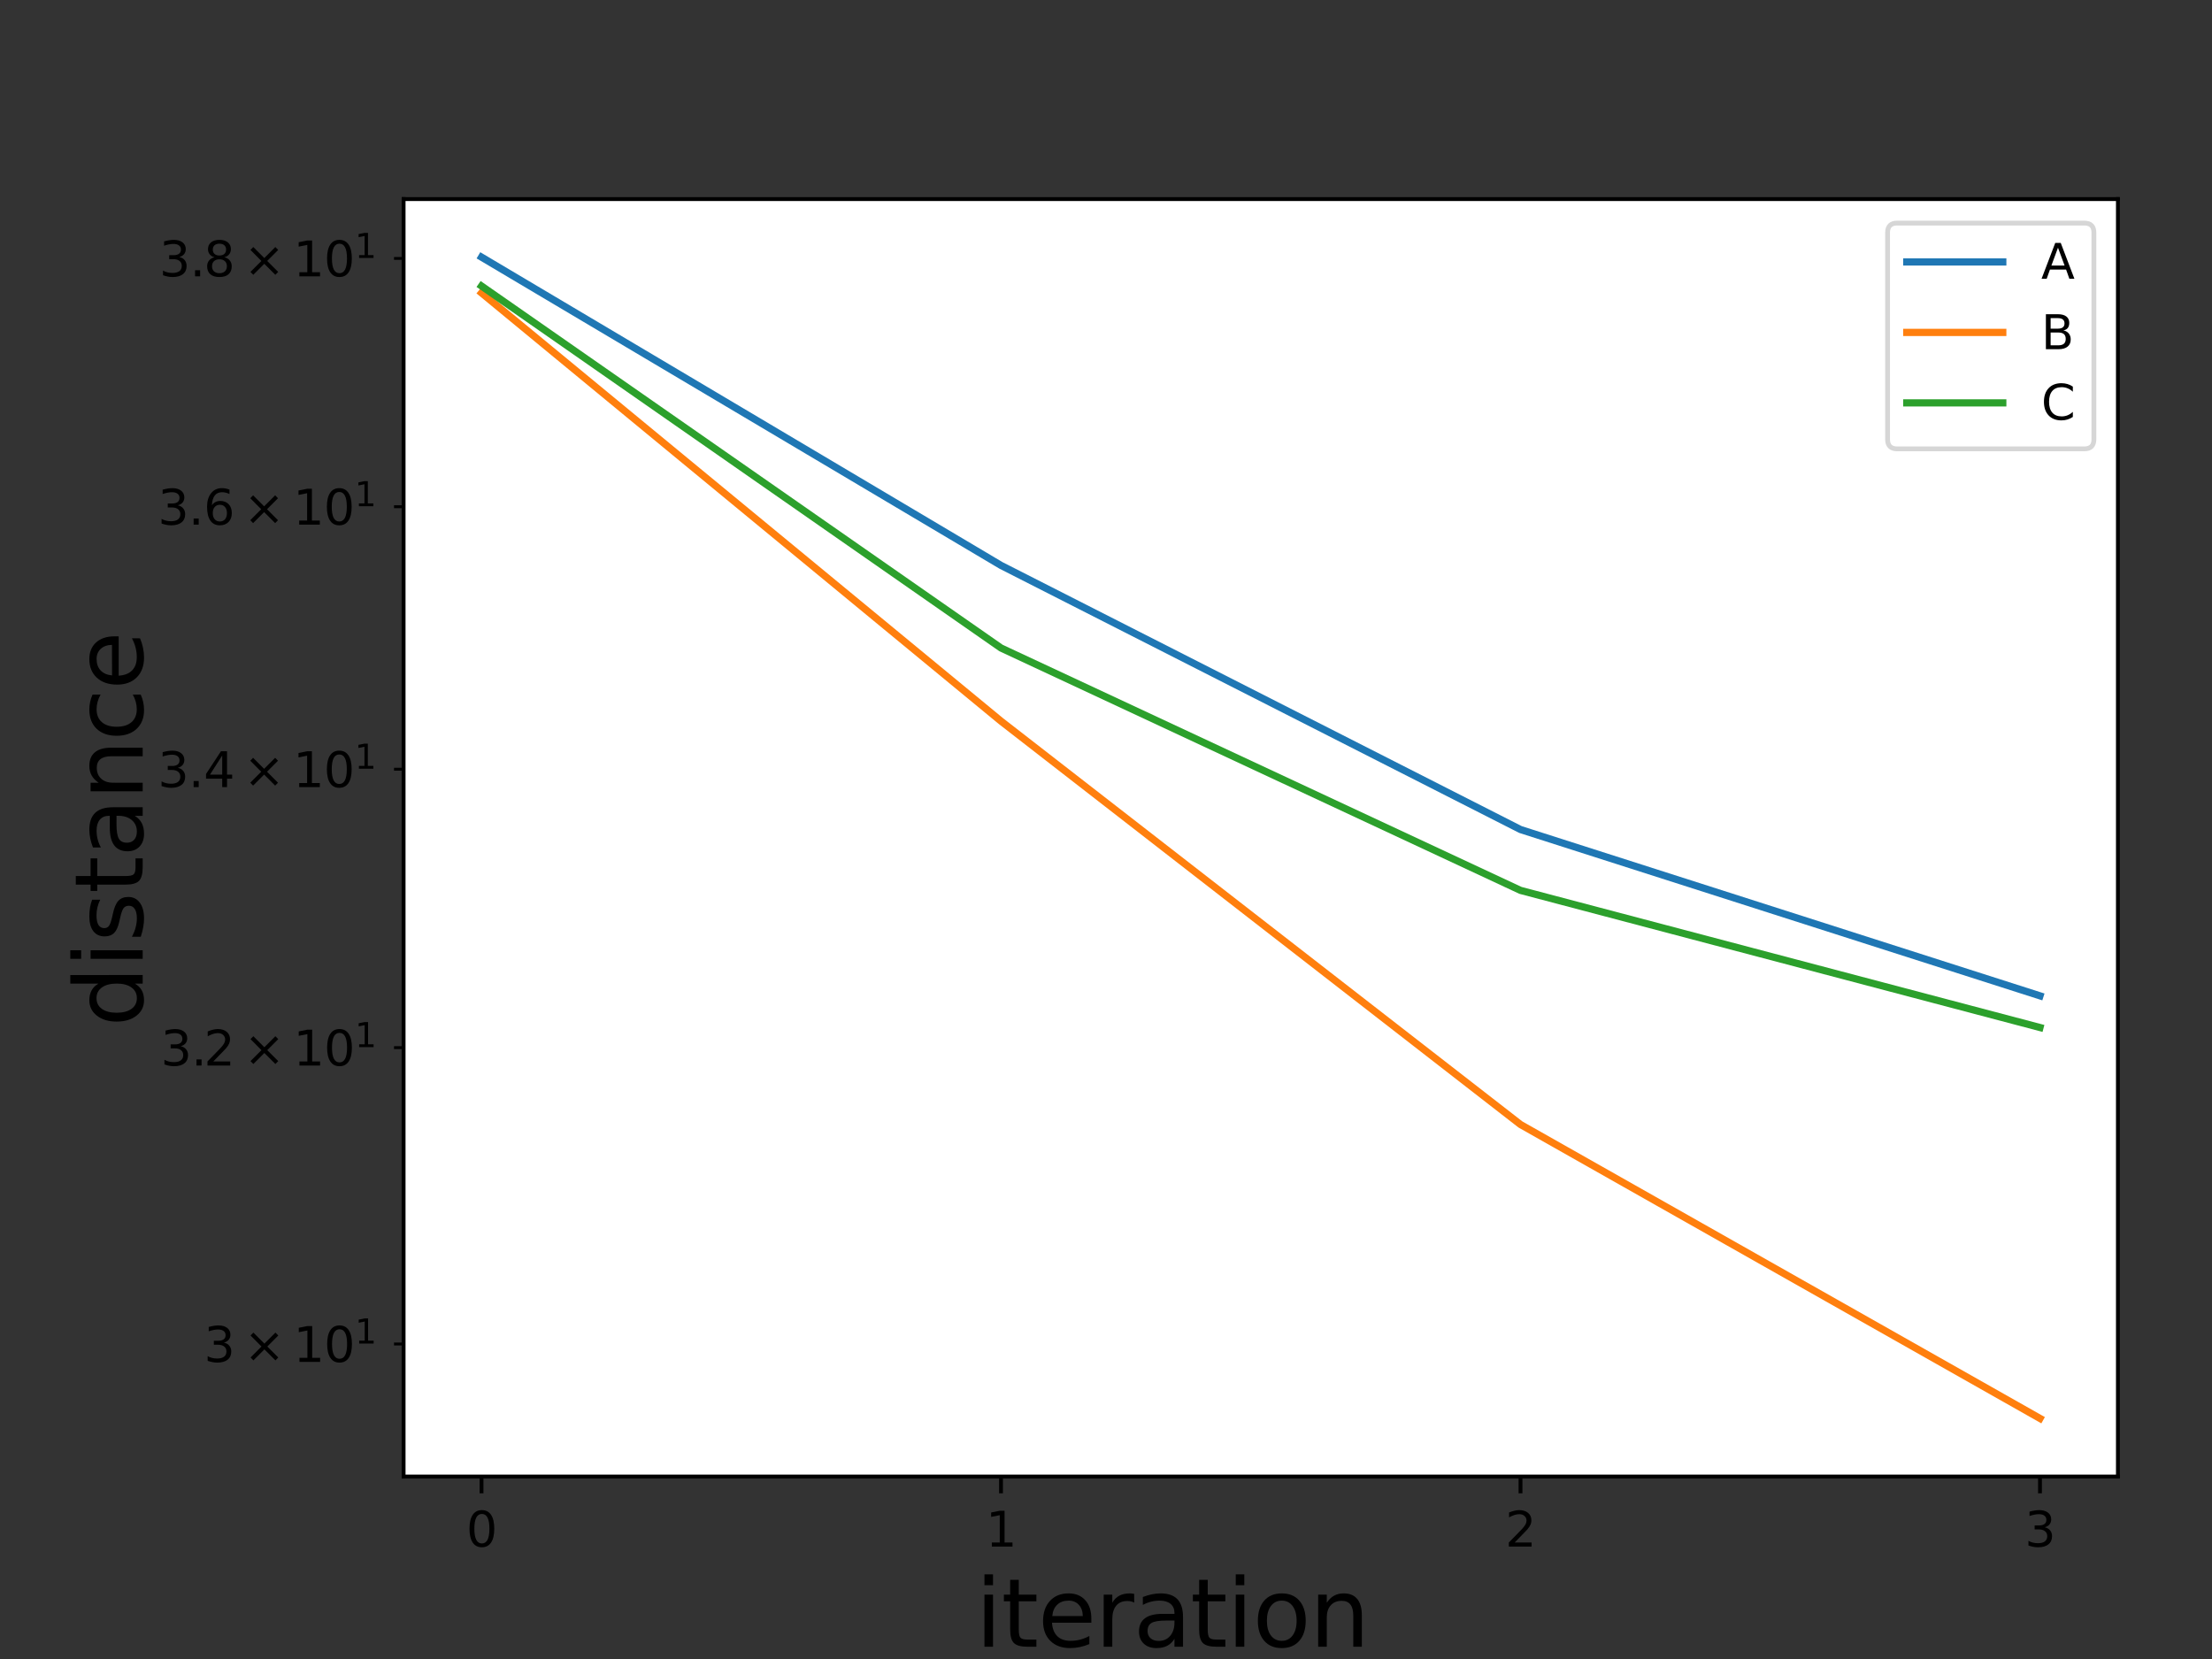 <?xml version="1.0" encoding="UTF-8" standalone="no"?>
<svg
   width="460.8pt"
   height="345.6pt"
   viewBox="0 0 460.8 345.6"
   version="1.1"
   id="svg102"
   sodipodi:docname="distanceB_semilogy.svg"
   inkscape:version="1.3.2 (091e20e, 2023-11-25, custom)"
   xmlns:inkscape="http://www.inkscape.org/namespaces/inkscape"
   xmlns:sodipodi="http://sodipodi.sourceforge.net/DTD/sodipodi-0.dtd"
   xmlns:xlink="http://www.w3.org/1999/xlink"
   xmlns="http://www.w3.org/2000/svg"
   xmlns:svg="http://www.w3.org/2000/svg"
   xmlns:rdf="http://www.w3.org/1999/02/22-rdf-syntax-ns#"
   xmlns:cc="http://creativecommons.org/ns#"
   xmlns:dc="http://purl.org/dc/elements/1.1/">
  <rect x="0" y="0" width="460.8" height="345.6" fill="#333333" stroke="none"/>
  <sodipodi:namedview
     id="namedview102"
     pagecolor="#ffffff"
     bordercolor="#000000"
     borderopacity="0.25"
     inkscape:showpageshadow="2"
     inkscape:pageopacity="0.0"
     inkscape:pagecheckerboard="0"
     inkscape:deskcolor="#d1d1d1"
     inkscape:document-units="pt"
     inkscape:zoom="1.1359284"
     inkscape:cx="256.61829"
     inkscape:cy="261.90031"
     inkscape:window-width="1920"
     inkscape:window-height="1009"
     inkscape:window-x="-8"
     inkscape:window-y="-8"
     inkscape:window-maximized="1"
     inkscape:current-layer="svg102" />
  <defs
     id="defs1">
    <style
       type="text/css"
       id="style1">*{stroke-linejoin: round; stroke-linecap: butt}</style>
  </defs>
  <g
     id="patch_2"
     transform="translate(26.479)">
    <path
       d="M 57.6,307.584 H 414.72 V 41.472 H 57.6 Z"
       style="fill:#ffffff"
       id="path2" />
  </g>
  <g
     id="xtick_1"
     transform="translate(26.479)">
    <g
       id="line2d_1">
      <defs
         id="defs2">
        <path
           id="mb4b7374784"
           d="M 0,0 V 3.5"
           style="stroke:#000000;stroke-width:0.8" />
      </defs>
      <g
         id="g2">
        <use
           xlink:href="#mb4b7374784"
           x="73.833"
           y="307.584"
           style="stroke:#000000;stroke-width:0.8"
           id="use2" />
      </g>
    </g>
    <g
       id="text_1">
      <!-- 0 -->
      <g
         transform="matrix(0.1,0,0,-0.1,70.651,322.182)"
         id="g3">
        <defs
           id="defs3">
          <path
             id="DejaVuSans-30"
             d="m 2034,4250 q -487,0 -733,-480 -245,-479 -245,-1442 0,-959 245,-1439 246,-480 733,-480 491,0 736,480 246,480 246,1439 0,963 -246,1442 -245,480 -736,480 z m 0,500 q 785,0 1199,-621 414,-620 414,-1801 0,-1178 -414,-1799 -414,-620 -1199,-620 -784,0 -1198,620 -414,621 -414,1799 0,1181 414,1801 414,621 1198,621 z"
             transform="scale(0.016)" />
        </defs>
        <use
           xlink:href="#DejaVuSans-30"
           id="use3" />
      </g>
    </g>
  </g>
  <g
     id="xtick_2"
     transform="translate(26.479)">
    <g
       id="line2d_2">
      <g
         id="g4">
        <use
           xlink:href="#mb4b7374784"
           x="182.051"
           y="307.584"
           style="stroke:#000000;stroke-width:0.8"
           id="use4" />
      </g>
    </g>
    <g
       id="text_2">
      <!-- 1 -->
      <g
         transform="matrix(0.1,0,0,-0.1,178.87,322.182)"
         id="g5">
        <defs
           id="defs4">
          <path
             id="DejaVuSans-31"
             d="M 794,531 H 1825 V 4091 L 703,3866 v 575 l 1116,225 h 631 V 531 H 3481 V 0 H 794 Z"
             transform="scale(0.016)" />
        </defs>
        <use
           xlink:href="#DejaVuSans-31"
           id="use5" />
      </g>
    </g>
  </g>
  <g
     id="xtick_3"
     transform="translate(26.479)">
    <g
       id="line2d_3">
      <g
         id="g6">
        <use
           xlink:href="#mb4b7374784"
           x="290.269"
           y="307.584"
           style="stroke:#000000;stroke-width:0.8"
           id="use6" />
      </g>
    </g>
    <g
       id="text_3">
      <!-- 2 -->
      <g
         transform="matrix(0.1,0,0,-0.1,287.088,322.182)"
         id="g7">
        <defs
           id="defs6">
          <path
             id="DejaVuSans-32"
             d="M 1228,531 H 3431 V 0 H 469 v 531 q 359,372 979,998 621,627 780,809 303,340 423,576 121,236 121,464 0,372 -261,606 -261,235 -680,235 -297,0 -627,-103 -329,-103 -704,-313 v 638 q 381,153 712,231 332,78 607,78 725,0 1156,-363 431,-362 431,-968 0,-288 -108,-546 -107,-257 -392,-607 -78,-91 -497,-524 Q 1991,1309 1228,531 Z"
             transform="scale(0.016)" />
        </defs>
        <use
           xlink:href="#DejaVuSans-32"
           id="use7" />
      </g>
    </g>
  </g>
  <g
     id="xtick_4"
     transform="translate(26.479)">
    <g
       id="line2d_4">
      <g
         id="g8">
        <use
           xlink:href="#mb4b7374784"
           x="398.487"
           y="307.584"
           style="stroke:#000000;stroke-width:0.8"
           id="use8" />
      </g>
    </g>
    <g
       id="text_4">
      <!-- 3 -->
      <g
         transform="matrix(0.1,0,0,-0.1,395.306,322.182)"
         id="g9">
        <defs
           id="defs8">
          <path
             id="DejaVuSans-33"
             d="m 2597,2516 q 453,-97 707,-404 255,-306 255,-756 0,-690 -475,-1069 -475,-378 -1350,-378 -293,0 -604,58 -311,58 -642,174 v 609 q 262,-153 574,-231 313,-78 654,-78 593,0 904,234 311,234 311,681 0,413 -289,645 -289,233 -804,233 h -544 v 519 h 569 q 465,0 712,186 247,186 247,536 0,359 -255,551 -254,193 -729,193 -260,0 -557,-57 -297,-56 -653,-174 v 562 q 360,100 674,150 314,50 592,50 719,0 1137,-327 419,-326 419,-882 0,-388 -222,-655 -222,-267 -631,-370 z"
             transform="scale(0.016)" />
        </defs>
        <use
           xlink:href="#DejaVuSans-33"
           id="use9" />
      </g>
    </g>
  </g>
  <g
     id="text_5"
     transform="matrix(1.938,0,0,1.938,-213.531,-307.853)"
     style="stroke-width:0.516">
    <!-- iteration -->
    <g
       transform="matrix(0.1,0,0,-0.1,215.037,335.861)"
       id="g18"
       style="stroke-width:0.516">
      <defs
         id="defs9">
        <path
           id="DejaVuSans-69"
           d="m 603,3500 h 575 V 0 H 603 Z m 0,1363 h 575 V 4134 H 603 Z"
           transform="scale(0.016)" />
        <path
           id="DejaVuSans-74"
           d="M 1172,4494 V 3500 H 2356 V 3053 H 1172 V 1153 q 0,-428 117,-550 117,-122 477,-122 h 590 V 0 H 1766 Q 1100,0 847,248 594,497 594,1153 V 3053 H 172 v 447 h 422 v 994 z"
           transform="scale(0.016)" />
        <path
           id="DejaVuSans-65"
           d="M 3597,1894 V 1613 H 953 q 38,-594 358,-905 320,-311 892,-311 331,0 642,81 311,81 618,244 V 178 Q 3153,47 2828,-22 2503,-91 2169,-91 1331,-91 842,396 353,884 353,1716 q 0,859 464,1363 464,505 1252,505 706,0 1117,-455 411,-454 411,-1235 z m -575,169 q -6,471 -264,752 -258,282 -683,282 -481,0 -770,-272 -289,-272 -333,-766 z"
           transform="scale(0.016)" />
        <path
           id="DejaVuSans-72"
           d="m 2631,2963 q -97,56 -211,82 -114,27 -251,27 -488,0 -749,-317 -261,-317 -261,-911 V 0 H 581 v 3500 h 578 v -544 q 182,319 472,473 291,155 707,155 59,0 131,-8 72,-7 159,-23 z"
           transform="scale(0.016)" />
        <path
           id="DejaVuSans-61"
           d="m 2194,1759 q -697,0 -966,-159 -269,-159 -269,-544 0,-306 202,-486 202,-179 548,-179 479,0 768,339 289,339 289,901 v 128 z m 1147,238 V 0 H 2766 V 531 Q 2569,213 2275,61 1981,-91 1556,-91 q -537,0 -855,302 -317,302 -317,808 0,590 395,890 396,300 1180,300 h 807 v 57 q 0,397 -261,614 -261,217 -733,217 -300,0 -585,-72 -284,-72 -546,-216 v 532 q 315,122 612,182 297,61 578,61 760,0 1135,-394 375,-393 375,-1193 z"
           transform="scale(0.016)" />
        <path
           id="DejaVuSans-6f"
           d="m 1959,3097 q -462,0 -731,-361 -269,-361 -269,-989 0,-628 267,-989 268,-361 733,-361 460,0 728,362 269,363 269,988 0,622 -269,986 -268,364 -728,364 z m 0,487 q 750,0 1178,-488 429,-487 429,-1349 Q 3566,888 3137,398 2709,-91 1959,-91 1206,-91 779,398 353,888 353,1747 q 0,862 426,1349 427,488 1180,488 z"
           transform="scale(0.016)" />
        <path
           id="DejaVuSans-6e"
           d="M 3513,2113 V 0 h -575 v 2094 q 0,497 -194,743 -194,247 -581,247 -466,0 -735,-297 -269,-296 -269,-809 V 0 H 581 v 3500 h 578 v -544 q 207,316 486,472 280,156 646,156 603,0 912,-373 310,-373 310,-1098 z"
           transform="scale(0.016)" />
      </defs>
      <use
         xlink:href="#DejaVuSans-69"
         id="use10"
         style="stroke-width:0.516" />
      <use
         xlink:href="#DejaVuSans-74"
         x="27.783"
         id="use11"
         style="stroke-width:0.516" />
      <use
         xlink:href="#DejaVuSans-65"
         x="66.992"
         id="use12"
         style="stroke-width:0.516" />
      <use
         xlink:href="#DejaVuSans-72"
         x="128.516"
         id="use13"
         style="stroke-width:0.516" />
      <use
         xlink:href="#DejaVuSans-61"
         x="169.629"
         id="use14"
         style="stroke-width:0.516" />
      <use
         xlink:href="#DejaVuSans-74"
         x="230.908"
         id="use15"
         style="stroke-width:0.516" />
      <use
         xlink:href="#DejaVuSans-69"
         x="270.117"
         id="use16"
         style="stroke-width:0.516" />
      <use
         xlink:href="#DejaVuSans-6f"
         x="297.9"
         id="use17"
         style="stroke-width:0.516" />
      <use
         xlink:href="#DejaVuSans-6e"
         x="359.082"
         id="use18"
         style="stroke-width:0.516" />
    </g>
  </g>
  <g
     id="ytick_1"
     transform="translate(26.479)">
    <g
       id="line2d_5">
      <defs
         id="defs18">
        <path
           id="m9700f77e00"
           d="M 0,0 H -2"
           style="stroke:#000000;stroke-width:0.6" />
      </defs>
      <g
         id="g19">
        <use
           xlink:href="#m9700f77e00"
           x="57.6"
           y="279.978"
           style="stroke:#000000;stroke-width:0.6"
           id="use19" />
      </g>
    </g>
    <g
       id="text_6">
      <!-- $\mathdefault{3\times10^{1}}$ -->
      <g
         transform="matrix(0.1,0,0,-0.1,16,283.777)"
         id="g24">
        <defs
           id="defs19">
          <path
             id="DejaVuSans-d7"
             d="M 4488,3438 3059,2003 4488,575 4116,197 2681,1631 1247,197 878,575 2303,2003 878,3438 1247,3816 2681,2381 4116,3816 Z"
             transform="scale(0.016)" />
        </defs>
        <use
           xlink:href="#DejaVuSans-33"
           transform="translate(0,0.684)"
           id="use20" />
        <use
           xlink:href="#DejaVuSans-d7"
           transform="translate(83.105,0.684)"
           id="use21" />
        <use
           xlink:href="#DejaVuSans-31"
           transform="translate(186.377,0.684)"
           id="use22" />
        <use
           xlink:href="#DejaVuSans-30"
           transform="translate(250,0.684)"
           id="use23" />
        <use
           xlink:href="#DejaVuSans-31"
           transform="matrix(0.7,0,0,0.7,314.58,38.966)"
           id="use24" />
      </g>
    </g>
  </g>
  <g
     id="ytick_2"
     transform="translate(26.479)">
    <g
       id="line2d_6">
      <g
         id="g25">
        <use
           xlink:href="#m9700f77e00"
           x="57.6"
           y="218.236"
           style="stroke:#000000;stroke-width:0.6"
           id="use25" />
      </g>
    </g>
    <g
       id="text_7">
      <!-- $\mathdefault{3.2\times10^{1}}$ -->
      <g
         transform="matrix(0.1,0,0,-0.1,7,222.036)"
         id="g32">
        <defs
           id="defs25">
          <path
             id="DejaVuSans-2e"
             d="m 684,794 h 660 V 0 H 684 Z"
             transform="scale(0.016)" />
        </defs>
        <use
           xlink:href="#DejaVuSans-33"
           transform="translate(0,0.684)"
           id="use26" />
        <use
           xlink:href="#DejaVuSans-2e"
           transform="translate(63.623,0.684)"
           id="use27" />
        <use
           xlink:href="#DejaVuSans-32"
           transform="translate(89.91,0.684)"
           id="use28" />
        <use
           xlink:href="#DejaVuSans-d7"
           transform="translate(173.016,0.684)"
           id="use29" />
        <use
           xlink:href="#DejaVuSans-31"
           transform="translate(276.287,0.684)"
           id="use30" />
        <use
           xlink:href="#DejaVuSans-30"
           transform="translate(339.91,0.684)"
           id="use31" />
        <use
           xlink:href="#DejaVuSans-31"
           transform="matrix(0.7,0,0,0.7,404.49,38.966)"
           id="use32" />
      </g>
    </g>
  </g>
  <g
     id="ytick_3"
     transform="translate(26.479)">
    <g
       id="line2d_7">
      <g
         id="g33">
        <use
           xlink:href="#m9700f77e00"
           x="57.6"
           y="160.239"
           style="stroke:#000000;stroke-width:0.6"
           id="use33" />
      </g>
    </g>
    <g
       id="text_8">
      <!-- $\mathdefault{3.4\times10^{1}}$ -->
      <g
         transform="matrix(0.1,0,0,-0.1,6.4,164.038)"
         id="g40">
        <defs
           id="defs33">
          <path
             id="DejaVuSans-34"
             d="M 2419,4116 825,1625 h 1594 z m -166,550 h 794 V 1625 h 666 V 1100 H 3047 V 0 H 2419 V 1100 H 313 v 609 z"
             transform="scale(0.016)" />
        </defs>
        <use
           xlink:href="#DejaVuSans-33"
           transform="translate(0,0.684)"
           id="use34" />
        <use
           xlink:href="#DejaVuSans-2e"
           transform="translate(63.623,0.684)"
           id="use35" />
        <use
           xlink:href="#DejaVuSans-34"
           transform="translate(95.41,0.684)"
           id="use36" />
        <use
           xlink:href="#DejaVuSans-d7"
           transform="translate(178.516,0.684)"
           id="use37" />
        <use
           xlink:href="#DejaVuSans-31"
           transform="translate(281.787,0.684)"
           id="use38" />
        <use
           xlink:href="#DejaVuSans-30"
           transform="translate(345.41,0.684)"
           id="use39" />
        <use
           xlink:href="#DejaVuSans-31"
           transform="matrix(0.7,0,0,0.7,409.99,38.966)"
           id="use40" />
      </g>
    </g>
  </g>
  <g
     id="ytick_4"
     transform="translate(26.479)">
    <g
       id="line2d_8">
      <g
         id="g41">
        <use
           xlink:href="#m9700f77e00"
           x="57.6"
           y="105.558"
           style="stroke:#000000;stroke-width:0.6"
           id="use41" />
      </g>
    </g>
    <g
       id="text_9">
      <!-- $\mathdefault{3.6\times10^{1}}$ -->
      <g
         transform="matrix(0.1,0,0,-0.1,6.4,109.357)"
         id="g48">
        <defs
           id="defs41">
          <path
             id="DejaVuSans-36"
             d="m 2113,2584 q -425,0 -674,-291 -248,-290 -248,-796 0,-503 248,-796 249,-292 674,-292 425,0 673,292 248,293 248,796 0,506 -248,796 -248,291 -673,291 z m 1253,1979 v -575 q -238,112 -480,171 -242,60 -480,60 -625,0 -955,-422 -329,-422 -376,-1275 184,272 462,417 279,145 613,145 703,0 1111,-427 408,-426 408,-1160 0,-719 -425,-1154 -425,-434 -1131,-434 -810,0 -1238,620 -428,621 -428,1799 0,1106 525,1764 525,658 1409,658 238,0 480,-47 242,-47 505,-140 z"
             transform="scale(0.016)" />
        </defs>
        <use
           xlink:href="#DejaVuSans-33"
           transform="translate(0,0.684)"
           id="use42" />
        <use
           xlink:href="#DejaVuSans-2e"
           transform="translate(63.623,0.684)"
           id="use43" />
        <use
           xlink:href="#DejaVuSans-36"
           transform="translate(95.41,0.684)"
           id="use44" />
        <use
           xlink:href="#DejaVuSans-d7"
           transform="translate(178.516,0.684)"
           id="use45" />
        <use
           xlink:href="#DejaVuSans-31"
           transform="translate(281.787,0.684)"
           id="use46" />
        <use
           xlink:href="#DejaVuSans-30"
           transform="translate(345.41,0.684)"
           id="use47" />
        <use
           xlink:href="#DejaVuSans-31"
           transform="matrix(0.7,0,0,0.7,409.99,38.966)"
           id="use48" />
      </g>
    </g>
  </g>
  <g
     id="ytick_5"
     transform="translate(26.479)">
    <g
       id="line2d_9">
      <g
         id="g49">
        <use
           xlink:href="#m9700f77e00"
           x="57.6"
           y="53.834"
           style="stroke:#000000;stroke-width:0.6"
           id="use49" />
      </g>
    </g>
    <g
       id="text_10">
      <!-- $\mathdefault{3.8\times10^{1}}$ -->
      <g
         transform="matrix(0.1,0,0,-0.1,6.7,57.633)"
         id="g56">
        <defs
           id="defs49">
          <path
             id="DejaVuSans-38"
             d="m 2034,2216 q -450,0 -708,-241 -257,-241 -257,-662 0,-422 257,-663 258,-241 708,-241 450,0 709,242 260,243 260,662 0,421 -258,662 -257,241 -711,241 z m -631,268 q -406,100 -633,378 -226,279 -226,679 0,559 398,884 399,325 1092,325 697,0 1094,-325 397,-325 397,-884 0,-400 -227,-679 -226,-278 -629,-378 456,-106 710,-416 255,-309 255,-755 Q 3634,634 3220,271 2806,-91 2034,-91 1263,-91 848,271 434,634 434,1313 q 0,446 256,755 257,310 713,416 z m -231,997 q 0,-362 226,-565 227,-203 636,-203 407,0 636,203 230,203 230,565 0,363 -230,566 -229,203 -636,203 -409,0 -636,-203 -226,-203 -226,-566 z"
             transform="scale(0.016)" />
        </defs>
        <use
           xlink:href="#DejaVuSans-33"
           transform="translate(0,0.684)"
           id="use50" />
        <use
           xlink:href="#DejaVuSans-2e"
           transform="translate(63.623,0.684)"
           id="use51" />
        <use
           xlink:href="#DejaVuSans-38"
           transform="translate(92.785,0.684)"
           id="use52" />
        <use
           xlink:href="#DejaVuSans-d7"
           transform="translate(175.891,0.684)"
           id="use53" />
        <use
           xlink:href="#DejaVuSans-31"
           transform="translate(279.162,0.684)"
           id="use54" />
        <use
           xlink:href="#DejaVuSans-30"
           transform="translate(342.785,0.684)"
           id="use55" />
        <use
           xlink:href="#DejaVuSans-31"
           transform="matrix(0.7,0,0,0.7,407.365,38.966)"
           id="use56" />
      </g>
    </g>
  </g>
  <g
     id="text_11"
     transform="matrix(1.938,0,0,1.938,29.104,-165.387)"
     style="stroke-width:0.516">
    <!-- distance -->
    <g
       transform="matrix(0,-0.1,-0.1,0,0.32,195.715)"
       id="g64"
       style="stroke-width:0.516">
      <defs
         id="defs56">
        <path
           id="DejaVuSans-64"
           d="m 2906,2969 v 1894 h 575 V 0 H 2906 V 525 Q 2725,213 2448,61 2172,-91 1784,-91 1150,-91 751,415 353,922 353,1747 q 0,825 398,1331 399,506 1033,506 388,0 664,-152 277,-151 458,-463 z M 947,1747 q 0,-634 261,-995 261,-361 717,-361 456,0 718,361 263,361 263,995 0,634 -263,995 -262,361 -718,361 -456,0 -717,-361 -261,-361 -261,-995 z"
           transform="scale(0.016)" />
        <path
           id="DejaVuSans-73"
           d="m 2834,3397 v -544 q -243,125 -506,187 -262,63 -544,63 -428,0 -642,-131 -214,-131 -214,-394 0,-200 153,-314 153,-114 616,-217 l 197,-44 q 612,-131 870,-370 258,-239 258,-667 0,-488 -386,-773 Q 2250,-91 1575,-91 1294,-91 989,-36 684,19 347,128 v 594 q 319,-166 628,-249 309,-82 613,-82 406,0 624,139 219,139 219,392 0,234 -158,359 -157,125 -692,241 l -200,47 q -534,112 -772,345 -237,233 -237,639 0,494 350,762 350,269 994,269 318,0 599,-47 282,-46 519,-140 z"
           transform="scale(0.016)" />
        <path
           id="DejaVuSans-63"
           d="m 3122,3366 v -538 q -244,135 -489,202 -245,67 -495,67 -560,0 -870,-355 -309,-354 -309,-995 0,-641 309,-996 310,-354 870,-354 250,0 495,67 245,67 489,202 V 134 Q 2881,22 2623,-34 2366,-91 2075,-91 1284,-91 818,406 353,903 353,1747 q 0,856 470,1346 471,491 1290,491 265,0 518,-55 253,-54 491,-163 z"
           transform="scale(0.016)" />
      </defs>
      <use
         xlink:href="#DejaVuSans-64"
         id="use57"
         style="stroke-width:0.516" />
      <use
         xlink:href="#DejaVuSans-69"
         x="63.477"
         id="use58"
         style="stroke-width:0.516" />
      <use
         xlink:href="#DejaVuSans-73"
         x="91.26"
         id="use59"
         style="stroke-width:0.516" />
      <use
         xlink:href="#DejaVuSans-74"
         x="143.359"
         id="use60"
         style="stroke-width:0.516" />
      <use
         xlink:href="#DejaVuSans-61"
         x="182.568"
         id="use61"
         style="stroke-width:0.516" />
      <use
         xlink:href="#DejaVuSans-6e"
         x="243.848"
         id="use62"
         style="stroke-width:0.516" />
      <use
         xlink:href="#DejaVuSans-63"
         x="307.227"
         id="use63"
         style="stroke-width:0.516" />
      <use
         xlink:href="#DejaVuSans-65"
         x="362.207"
         id="use64"
         style="stroke-width:0.516" />
    </g>
  </g>
  <g
     id="line2d_10"
     transform="translate(26.479)">
    <path
       d="m 73.833,53.568 108.218,64.219 108.218,55.02 108.218,34.643"
       clip-path="url(#pe6ea58a5c6)"
       style="fill:none;stroke:#1f77b4;stroke-width:1.5;stroke-linecap:square"
       id="path64" />
  </g>
  <g
     id="line2d_11"
     transform="translate(26.479)">
    <path
       d="M 73.833,61.02 182.051,150.231 290.269,234.256 398.487,295.488"
       clip-path="url(#pe6ea58a5c6)"
       style="fill:none;stroke:#ff7f0e;stroke-width:1.5;stroke-linecap:square"
       id="path65" />
  </g>
  <g
     id="line2d_12"
     transform="translate(26.479)">
    <path
       d="m 73.833,59.587 108.218,75.401 108.218,50.495 108.218,28.567"
       clip-path="url(#pe6ea58a5c6)"
       style="fill:none;stroke:#2ca02c;stroke-width:1.5;stroke-linecap:square"
       id="path66" />
  </g>
  <g
     id="patch_3"
     transform="translate(26.479)">
    <path
       d="M 57.6,307.584 V 41.472"
       style="fill:none;stroke:#000000;stroke-width:0.8;stroke-linecap:square;stroke-linejoin:miter"
       id="path67" />
  </g>
  <g
     id="patch_4"
     transform="translate(26.479)">
    <path
       d="M 414.72,307.584 V 41.472"
       style="fill:none;stroke:#000000;stroke-width:0.8;stroke-linecap:square;stroke-linejoin:miter"
       id="path68" />
  </g>
  <g
     id="patch_5"
     transform="translate(26.479)">
    <path
       d="M 57.6,307.584 H 414.72"
       style="fill:none;stroke:#000000;stroke-width:0.8;stroke-linecap:square;stroke-linejoin:miter"
       id="path69" />
  </g>
  <g
     id="patch_6"
     transform="translate(26.479)">
    <path
       d="M 57.6,41.472 H 414.72"
       style="fill:none;stroke:#000000;stroke-width:0.8;stroke-linecap:square;stroke-linejoin:miter"
       id="path70" />
  </g>
  <g
     id="legend_1"
     transform="translate(26.479)">
    <g
       id="patch_7">
      <path
         d="M 368.737,93.506 H 407.72 q 2,0 2,-2 V 48.472 q 0,-2 -2,-2 h -38.983 q -2,0 -2,2 v 43.034 q 0,2 2,2 z"
         style="opacity:0.8;fill:#ffffff;stroke:#cccccc;stroke-linejoin:miter"
         id="path98" />
    </g>
    <g
       id="line2d_13">
      <path
         d="m 370.737,54.57 h 10 10"
         style="fill:none;stroke:#1f77b4;stroke-width:1.5;stroke-linecap:square"
         id="path99" />
    </g>
    <g
       id="text_13">
      <!-- A -->
      <g
         transform="matrix(0.1,0,0,-0.1,398.737,58.07)"
         id="g99">
        <defs
           id="defs99">
          <path
             id="DejaVuSans-41"
             d="M 2188,4044 1331,1722 h 1716 z m -357,622 h 716 L 4325,0 H 3669 L 3244,1197 H 1141 L 716,0 H 50 Z"
             transform="scale(0.016)" />
        </defs>
        <use
           xlink:href="#DejaVuSans-41"
           id="use99" />
      </g>
    </g>
    <g
       id="line2d_14">
      <path
         d="m 370.737,69.249 h 10 10"
         style="fill:none;stroke:#ff7f0e;stroke-width:1.5;stroke-linecap:square"
         id="path100" />
    </g>
    <g
       id="text_14">
      <!-- B -->
      <g
         transform="matrix(0.1,0,0,-0.1,398.737,72.749)"
         id="g100">
        <path
           id="use100"
           d="M 19.672,34.812 V 8.109 H 35.5 q 7.953,0 11.781,3.297 3.844,3.297 3.844,10.078 0,6.844 -3.844,10.078 -3.828,3.25 -11.781,3.25 z m 0,29.984 V 42.828 H 34.281 q 7.219,0 10.75,2.703 3.547,2.719 3.547,8.281 0,5.516 -3.547,8.25 -3.531,2.734 -10.75,2.734 z M 9.812,72.906 h 25.203 q 11.281,0 17.375,-4.688 Q 58.5,63.531 58.5,54.891 58.5,48.188 55.375,44.234 52.25,40.281 46.188,39.312 53.469,37.75 57.5,32.781 q 4.031,-4.953 4.031,-12.375 0,-9.766 -6.641,-15.094 Q 48.25,0 35.984,0 H 9.812 Z"
           style="stroke-width:0.016" />
      </g>
    </g>
    <g
       id="line2d_15">
      <path
         d="m 370.737,83.927 h 10 10"
         style="fill:none;stroke:#2ca02c;stroke-width:1.5;stroke-linecap:square"
         id="path101" />
    </g>
    <g
       id="text_15">
      <!-- C -->
      <g
         transform="matrix(0.1,0,0,-0.1,398.737,87.427)"
         id="g101">
        <defs
           id="defs101">
          <path
             id="DejaVuSans-43"
             d="m 4122,4306 v -665 q -319,297 -680,443 -361,147 -767,147 -800,0 -1225,-489 -425,-489 -425,-1414 0,-922 425,-1411 425,-489 1225,-489 406,0 767,147 361,147 680,444 V 359 Q 3791,134 3420,21 3050,-91 2638,-91 1578,-91 968,557 359,1206 359,2328 q 0,1125 609,1773 610,649 1670,649 418,0 788,-111 371,-111 696,-333 z"
             transform="scale(0.016)" />
        </defs>
        <use
           xlink:href="#DejaVuSans-43"
           id="use101" />
      </g>
    </g>
  </g>
  <defs
     id="defs102">
    <clipPath
       id="pe6ea58a5c6">
      <rect
         x="57.6"
         y="41.472"
         width="357.12"
         height="266.112"
         id="rect101" />
    </clipPath>
  </defs>
</svg>
